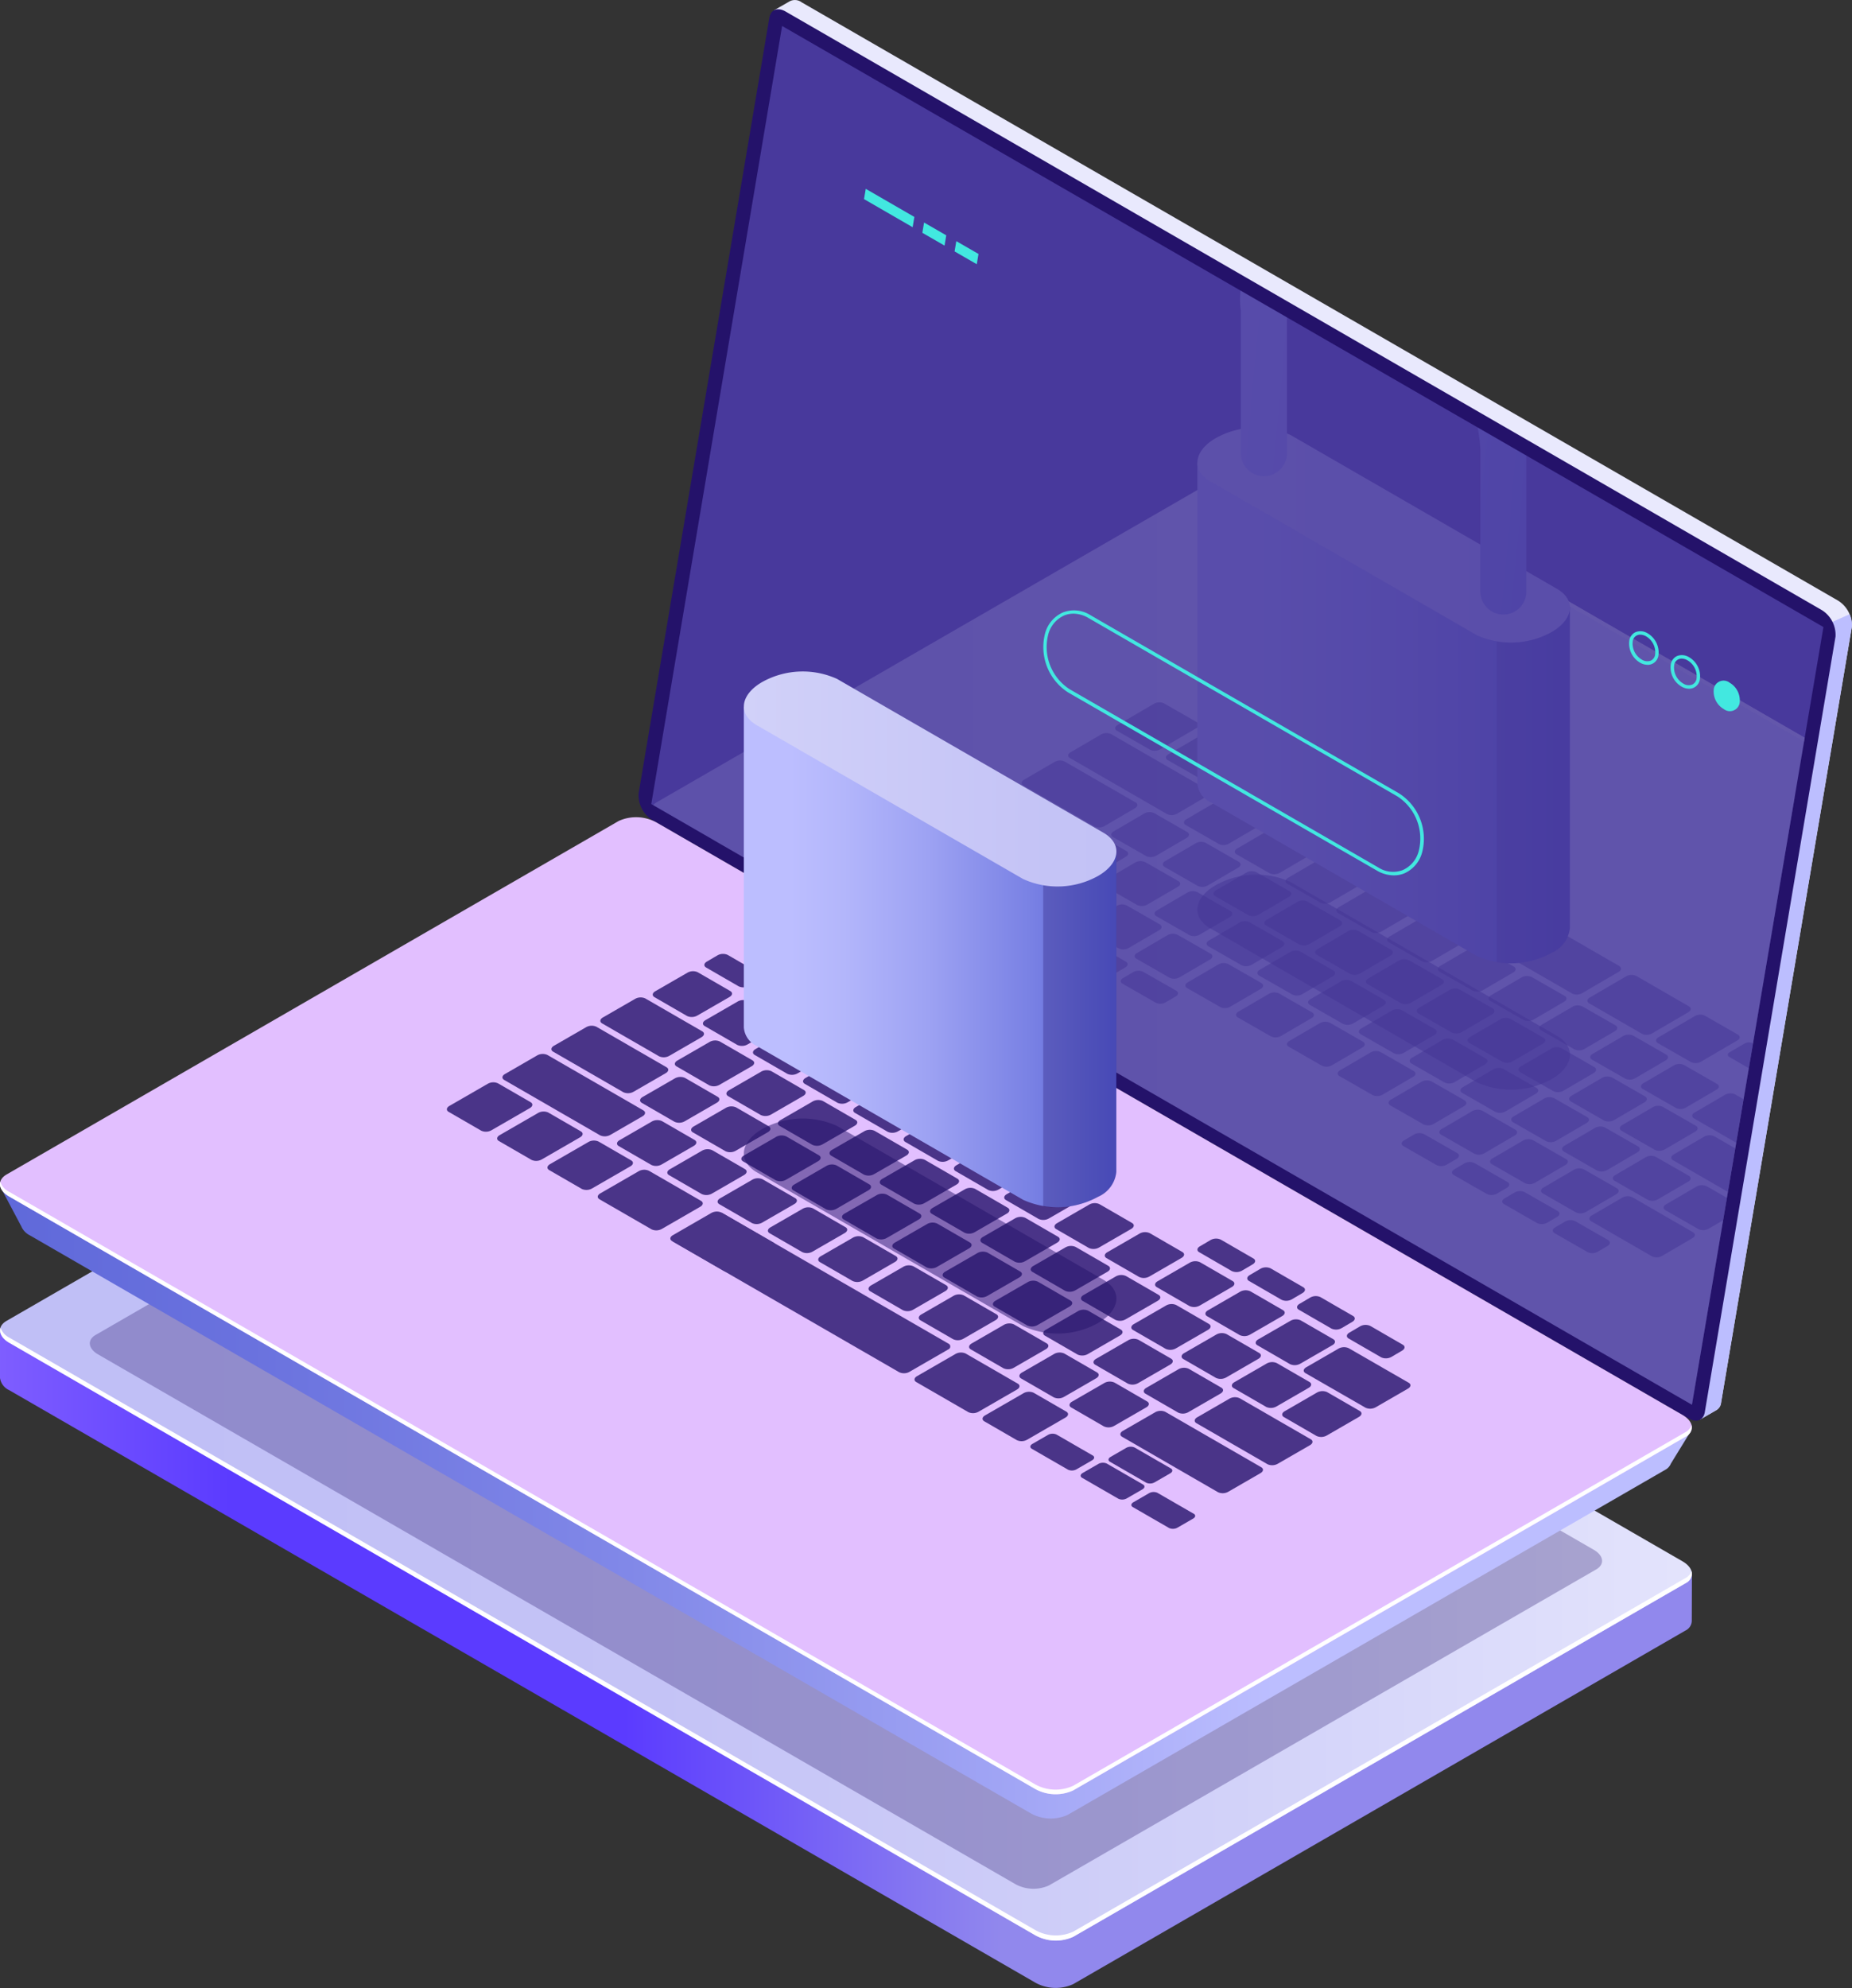 <svg id="_852" data-name="852" xmlns="http://www.w3.org/2000/svg" xmlns:xlink="http://www.w3.org/1999/xlink" width="58.995" height="63.313" viewBox="0 0 58.995 63.313">
  <rect x="0" y="0" width="58.995" height="63.313" fill="#333333" stroke="none"/>
  <defs>
    <linearGradient id="linear-gradient" x1="0.981" y1="0.5" x2="-0.019" y2="0.5" gradientUnits="objectBoundingBox">
      <stop offset="0" stop-color="#9188ed"/>
      <stop offset="0.178" stop-color="#9188ed"/>
      <stop offset="0.388" stop-color="#9188ed"/>
      <stop offset="0.613" stop-color="#5b3bff"/>
      <stop offset="0.849" stop-color="#5b3bff"/>
      <stop offset="1" stop-color="#8261ff"/>
    </linearGradient>
    <linearGradient id="linear-gradient-2" x1="0.092" y1="0.5" x2="1.092" y2="0.5" gradientUnits="objectBoundingBox">
      <stop offset="0" stop-color="#c0bff6"/>
      <stop offset="0.294" stop-color="#c4c3f6"/>
      <stop offset="0.64" stop-color="#d2d2f9"/>
      <stop offset="1" stop-color="#e9e9fd"/>
    </linearGradient>
    <linearGradient id="linear-gradient-3" x1="-1.025" y1="0.5" x2="-0.025" y2="0.5" xlink:href="#linear-gradient-2"/>
    <linearGradient id="linear-gradient-4" x1="-10.795" y1="0.5" x2="-9.795" y2="0.5" gradientUnits="objectBoundingBox">
      <stop offset="0" stop-color="#5761d7"/>
      <stop offset="0.178" stop-color="#5b65d8"/>
      <stop offset="0.388" stop-color="#6a72de"/>
      <stop offset="0.613" stop-color="#8188e8"/>
      <stop offset="0.849" stop-color="#a2a6f5"/>
      <stop offset="1" stop-color="#bcbeff"/>
    </linearGradient>
    <linearGradient id="linear-gradient-5" x1="-0.244" y1="0.5" x2="0.756" y2="0.5" xlink:href="#linear-gradient-4"/>
    <clipPath id="clip-path">
      <path id="Path_112391" data-name="Path 112391" d="M393.264,96.259,360.093,77.117l-4.168,24.78,33.15,19.13Z" transform="translate(-355.925 -77.117)" fill="none"/>
    </clipPath>
    <linearGradient id="linear-gradient-6" x1="-1.013" y1="0.5" x2="-0.013" y2="0.5" xlink:href="#linear-gradient-4"/>
    <linearGradient id="linear-gradient-7" x1="-0.677" y1="0.5" x2="0.323" y2="0.5" xlink:href="#linear-gradient-2"/>
    <linearGradient id="linear-gradient-8" x1="0.125" y1="0.5" x2="1.125" y2="0.5" gradientUnits="objectBoundingBox">
      <stop offset="0" stop-color="#bcbeff"/>
      <stop offset="0.144" stop-color="#b3b6fb"/>
      <stop offset="0.37" stop-color="#9da2f3"/>
      <stop offset="0.646" stop-color="#7981e4"/>
      <stop offset="0.873" stop-color="#5761d7"/>
    </linearGradient>
    <linearGradient id="linear-gradient-9" x1="-0.929" y1="0.5" x2="1.539" y2="0.5" gradientUnits="objectBoundingBox">
      <stop offset="0" stop-color="#e9e9fd"/>
      <stop offset="0.36" stop-color="#d2d2f9"/>
      <stop offset="0.706" stop-color="#c4c3f6"/>
      <stop offset="1" stop-color="#c0bff6"/>
    </linearGradient>
    <linearGradient id="linear-gradient-10" x1="-0.474" y1="0.366" x2="1.858" y2="0.659" xlink:href="#linear-gradient-8"/>
  </defs>
  <g id="Group_50046" data-name="Group 50046" transform="translate(0 30.688)">
    <path id="Path_112298" data-name="Path 112298" d="M334.819,207.123l-1.8-.259-31.177-18a1.342,1.342,0,0,0-1.208-.05l-18.568,10.72-1.143-.164v1.517h0a.5.5,0,0,0,.292.39L313.9,220.145a1.342,1.342,0,0,0,1.208.05l19.5-11.259a.353.353,0,0,0,.206-.309h0Z" transform="translate(-280.923 -187.692)" fill="url(#linear-gradient)"/>
    <path id="Path_112299" data-name="Path 112299" d="M281.218,197.15,313.9,216.019a1.342,1.342,0,0,0,1.208.05l19.5-11.259c.31-.179.271-.492-.087-.7l-32.681-18.868a1.343,1.343,0,0,0-1.208-.05l-19.5,11.259C280.822,196.631,280.861,196.944,281.218,197.15Z" transform="translate(-280.923 -185.072)" fill="url(#linear-gradient-2)"/>
    <path id="Path_112300" data-name="Path 112300" d="M291.532,201.841l29.21,16.865a1.2,1.2,0,0,0,1.08.045l17.431-10.064c.277-.16.242-.439-.077-.624L309.965,191.2a1.2,1.2,0,0,0-1.08-.045l-17.431,10.064C291.177,201.377,291.212,201.656,291.532,201.841Z" transform="translate(-288.406 -189.393)" fill="#24126a" opacity="0.3"/>
    <path id="Path_112301" data-name="Path 112301" d="M334.617,234.985l-19.5,11.259a1.342,1.342,0,0,1-1.208-.05l-32.681-18.868a.562.562,0,0,1-.28-.313c-.05.159.045.341.28.477l32.681,18.868a1.342,1.342,0,0,0,1.208.05l19.5-11.259a.331.331,0,0,0,.194-.385A.4.4,0,0,1,334.617,234.985Z" transform="translate(-280.93 -215.413)" fill="#fff"/>
  </g>
  <g id="Group_50062" data-name="Group 50062" transform="translate(0 0)">
    <g id="Group_50060" data-name="Group 50060" transform="translate(0)">
      <g id="Group_50058" data-name="Group 50058">
        <g id="Group_50050" data-name="Group 50050">
          <g id="Group_50048" data-name="Group 50048" transform="translate(20.336)">
            <path id="Path_112302" data-name="Path 112302" d="M356.322,99.1l4.131-24.51-.332-.14.5-.286v0A.359.359,0,0,1,361,74.2L394.02,93.258a.933.933,0,0,1,.429.839l-4.164,24.7a.31.31,0,0,1-.174.251h0l-.488.282-.084-.456.028.009L356.751,99.941A.932.932,0,0,1,356.322,99.1Z" transform="translate(-355.797 -74.125)" fill="url(#linear-gradient-3)"/>
            <path id="Path_112303" data-name="Path 112303" d="M476.457,145.09l.543-.24a.749.749,0,0,1,.07.409l-4.164,24.7a.31.31,0,0,1-.174.251h0l-.488.282-.084-.456.028.009-1.66-.959Z" transform="translate(-438.417 -125.287)" fill="url(#linear-gradient-4)"/>
            <path id="Path_112304" data-name="Path 112304" d="M354.878,101.012l33.016,19.062c.255.147.473.062.518-.2l4.164-24.7a.932.932,0,0,0-.429-.839L359.131,75.267c-.255-.147-.473-.062-.518.2l-4.164,24.7A.932.932,0,0,0,354.878,101.012Z" transform="translate(-354.442 -74.9)" fill="#24126a"/>
            <g id="Group_50047" data-name="Group 50047" transform="translate(0.41 0.827)" opacity="0.51">
              <path id="Path_112305" data-name="Path 112305" d="M360.093,77.117l33.171,19.143-4.189,24.767-33.15-19.13Z" transform="translate(-355.925 -77.117)" fill="#6a5ecc"/>
            </g>
          </g>
          <g id="Group_50049" data-name="Group 50049" transform="translate(0 26.027)">
            <path id="Path_112306" data-name="Path 112306" d="M280.985,185.687l1.8.941L300.854,176.2a1.312,1.312,0,0,1,1.179.049l31.161,17.991c.3-.167,1.658-.821,1.658-.821l-.659,1.072,0,0a.391.391,0,0,1-.184.2l-19.029,10.986a1.31,1.31,0,0,1-1.179-.049l-31.888-18.41a.572.572,0,0,1-.267-.284h0Z" transform="translate(-280.968 -173.905)" fill="url(#linear-gradient-5)"/>
            <path id="Path_112307" data-name="Path 112307" d="M281.218,180.3,313.9,199.166a1.344,1.344,0,0,0,1.208.05l19.5-11.259c.31-.179.271-.491-.087-.7l-32.681-18.868a1.342,1.342,0,0,0-1.208-.05l-19.5,11.259C280.822,179.779,280.861,180.091,281.218,180.3Z" transform="translate(-280.923 -168.22)" fill="#e2bfff"/>
            <path id="Path_112308" data-name="Path 112308" d="M281.224,210.511,313.9,229.379a1.343,1.343,0,0,0,1.208.05l19.5-11.259a.393.393,0,0,0,.2-.228.334.334,0,0,1-.2.375l-19.5,11.259a1.344,1.344,0,0,1-1.208-.05l-32.681-18.868c-.232-.134-.327-.312-.283-.469A.555.555,0,0,0,281.224,210.511Z" transform="translate(-280.928 -198.58)" fill="#fff"/>
          </g>
        </g>
        <g id="Group_50057" data-name="Group 50057" transform="translate(20.746 0.827)" opacity="0.15">
          <g id="Group_50056" data-name="Group 50056" clip-path="url(#clip-path)">
            <g id="Group_50053" data-name="Group 50053" transform="translate(-0.032 13.345)">
              <g id="Group_50051" data-name="Group 50051">
                <path id="Path_112309" data-name="Path 112309" d="M355.871,142.827l1.8.941,18.067-10.431a1.311,1.311,0,0,1,1.179.049l31.161,17.991c.3-.167,1.658-.821,1.658-.821l-.659,1.072,0,0a.394.394,0,0,1-.184.2l-19.028,10.986a1.311,1.311,0,0,1-1.179-.049L356.8,144.357a.569.569,0,0,1-.268-.284l0,0Z" transform="translate(-355.854 -131.045)" fill="url(#linear-gradient-6)"/>
                <path id="Path_112310" data-name="Path 112310" d="M356.1,137.439l32.681,18.868a1.343,1.343,0,0,0,1.209.05l19.5-11.259c.31-.179.271-.491-.087-.7l-32.681-18.868a1.344,1.344,0,0,0-1.209-.05l-19.5,11.259C355.707,136.92,355.746,137.232,356.1,137.439Z" transform="translate(-355.808 -125.361)" fill="url(#linear-gradient-7)"/>
                <path id="Path_112311" data-name="Path 112311" d="M462.006,144.4l-32.681-18.868a1.424,1.424,0,0,0-.808-.164,1.365,1.365,0,0,1,.567.164L461.766,144.4c.358.207.4.519.087.7l-19.5,11.259a.981.981,0,0,1-.4.114,1.144,1.144,0,0,0,.642-.114l19.5-11.259C462.4,144.922,462.364,144.609,462.006,144.4Z" transform="translate(-408.406 -125.364)" fill="#fff"/>
              </g>
              <g id="Group_50052" data-name="Group 50052" transform="translate(8.079 8.191)" opacity="0.5">
                <path id="Path_112312" data-name="Path 112312" d="M411.959,155.612l-1.048-.6a.351.351,0,0,0-.318.009l-1.165.68c-.091.053-.1.136-.013.185l1.048.6a.35.35,0,0,0,.318-.009l1.164-.68C412.037,155.743,412.043,155.661,411.959,155.612Z" transform="translate(-402.624 -154.973)" fill="#24126a"/>
                <path id="Path_112313" data-name="Path 112313" d="M417.808,158.989l-1.048-.6a.35.35,0,0,0-.318.009l-1.164.68c-.092.053-.1.136-.013.185l1.047.6a.35.35,0,0,0,.318-.009l1.165-.68C417.886,159.12,417.892,159.037,417.808,158.989Z" transform="translate(-406.855 -157.416)" fill="#24126a"/>
                <path id="Path_112314" data-name="Path 112314" d="M423.656,162.365l-1.048-.6a.35.35,0,0,0-.318.009l-1.164.68c-.091.053-.1.136-.013.184l1.047.6a.351.351,0,0,0,.318-.009l1.164-.68C423.734,162.5,423.74,162.414,423.656,162.365Z" transform="translate(-411.085 -159.859)" fill="#24126a"/>
                <path id="Path_112315" data-name="Path 112315" d="M419.692,166.86l-1.048-.6a.35.35,0,0,0-.318.009l-.977.571c-.092.053-.1.136-.013.185l1.048.6a.35.35,0,0,0,.318-.009l.977-.571C419.771,166.991,419.776,166.908,419.692,166.86Z" transform="translate(-408.353 -163.11)" fill="#24126a"/>
                <path id="Path_112316" data-name="Path 112316" d="M425.541,170.236l-1.047-.6a.35.35,0,0,0-.318.009l-.978.571c-.091.053-.1.136-.013.184l1.048.6a.351.351,0,0,0,.318-.009l.977-.571C425.619,170.368,425.625,170.285,425.541,170.236Z" transform="translate(-412.584 -165.553)" fill="#24126a"/>
                <path id="Path_112317" data-name="Path 112317" d="M431.39,173.613l-1.048-.6a.351.351,0,0,0-.318.009l-.977.571c-.092.054-.1.136-.013.185l1.048.6a.35.35,0,0,0,.318-.009l.978-.571C431.468,173.744,431.474,173.662,431.39,173.613Z" transform="translate(-416.815 -167.995)" fill="#24126a"/>
                <path id="Path_112318" data-name="Path 112318" d="M437.238,176.99l-1.047-.6a.35.35,0,0,0-.318.009l-.977.571c-.091.053-.1.136-.013.185l1.048.6a.35.35,0,0,0,.318-.009l.977-.571C437.316,177.121,437.322,177.038,437.238,176.99Z" transform="translate(-421.046 -170.438)" fill="#24126a"/>
                <path id="Path_112319" data-name="Path 112319" d="M443.087,180.366l-1.047-.6a.35.35,0,0,0-.318.009l-.977.571c-.092.053-.1.136-.013.185l1.047.6a.351.351,0,0,0,.318-.009l.978-.571C443.165,180.5,443.171,180.415,443.087,180.366Z" transform="translate(-425.277 -172.881)" fill="#24126a"/>
                <path id="Path_112320" data-name="Path 112320" d="M448.935,183.743l-1.047-.6a.351.351,0,0,0-.318.009l-.977.571c-.092.054-.1.136-.013.185l1.047.6a.351.351,0,0,0,.318-.009l.977-.571C449.014,183.874,449.02,183.792,448.935,183.743Z" transform="translate(-429.508 -175.323)" fill="#24126a"/>
                <path id="Path_112321" data-name="Path 112321" d="M454.784,187.12l-1.047-.6a.35.35,0,0,0-.318.009l-.978.571c-.091.053-.1.136-.013.185l1.047.6a.35.35,0,0,0,.318-.009l.977-.571C454.862,187.251,454.868,187.168,454.784,187.12Z" transform="translate(-433.738 -177.766)" fill="#24126a"/>
                <path id="Path_112322" data-name="Path 112322" d="M460.633,190.5l-1.048-.6a.35.35,0,0,0-.318.009l-.977.571c-.092.053-.1.136-.013.184l1.048.6a.35.35,0,0,0,.318-.009l.978-.571C460.711,190.628,460.717,190.545,460.633,190.5Z" transform="translate(-437.969 -180.209)" fill="#24126a"/>
                <path id="Path_112323" data-name="Path 112323" d="M466.481,193.873l-1.047-.6a.351.351,0,0,0-.318.009l-.977.571c-.092.054-.1.136-.014.185l1.048.6a.351.351,0,0,0,.318-.009l.977-.571C466.559,194,466.565,193.922,466.481,193.873Z" transform="translate(-442.2 -182.651)" fill="#24126a"/>
                <path id="Path_112324" data-name="Path 112324" d="M472.33,197.25l-1.048-.6a.35.35,0,0,0-.318.009l-.978.571c-.091.053-.1.136-.013.185l1.047.6a.35.35,0,0,0,.318-.009l.977-.571C472.408,197.381,472.414,197.3,472.33,197.25Z" transform="translate(-446.431 -185.094)" fill="#24126a"/>
                <path id="Path_112325" data-name="Path 112325" d="M417.256,171.68l-1.047-.6a.351.351,0,0,0-.318.009l-.978.571c-.091.053-.1.136-.013.185l1.047.6a.35.35,0,0,0,.318-.009l.977-.571C417.334,171.811,417.34,171.729,417.256,171.68Z" transform="translate(-406.591 -166.597)" fill="#24126a"/>
                <path id="Path_112326" data-name="Path 112326" d="M411.32,168.253l-1.047-.6a.35.35,0,0,0-.318.009l-.978.571c-.091.053-.1.136-.013.185l1.047.6a.35.35,0,0,0,.318-.009l.977-.571C411.4,168.384,411.4,168.3,411.32,168.253Z" transform="translate(-402.297 -164.118)" fill="#24126a"/>
                <path id="Path_112327" data-name="Path 112327" d="M402.213,163l-2.256-1.3a.35.35,0,0,0-.318.009l-.978.571c-.091.053-.1.136-.013.185l2.256,1.3a.351.351,0,0,0,.318-.009l.977-.571C402.292,163.126,402.3,163.044,402.213,163Z" transform="translate(-394.835 -159.809)" fill="#24126a"/>
                <path id="Path_112328" data-name="Path 112328" d="M396.427,165.882l-1.831-1.057a.351.351,0,0,0-.318.009l-.978.571c-.091.053-.1.136-.013.184l1.831,1.057a.35.35,0,0,0,.318-.009l.977-.571C396.506,166.013,396.511,165.93,396.427,165.882Z" transform="translate(-390.957 -162.075)" fill="#24126a"/>
                <path id="Path_112329" data-name="Path 112329" d="M423.1,175.056l-1.048-.6a.349.349,0,0,0-.318.009l-.977.571c-.091.053-.1.136-.013.184l1.047.6a.35.35,0,0,0,.318-.009l.978-.571C423.183,175.188,423.189,175.105,423.1,175.056Z" transform="translate(-410.822 -169.039)" fill="#24126a"/>
                <path id="Path_112330" data-name="Path 112330" d="M428.953,178.433l-1.047-.6a.351.351,0,0,0-.318.009l-.978.571c-.091.053-.1.136-.013.184l1.048.6a.351.351,0,0,0,.318-.009l.977-.571C429.031,178.564,429.037,178.482,428.953,178.433Z" transform="translate(-415.052 -171.482)" fill="#24126a"/>
                <path id="Path_112331" data-name="Path 112331" d="M434.8,181.81l-1.047-.6a.351.351,0,0,0-.318.009l-.977.571c-.092.053-.1.136-.013.185l1.048.6a.35.35,0,0,0,.318-.009l.977-.571C434.88,181.941,434.886,181.859,434.8,181.81Z" transform="translate(-419.283 -173.925)" fill="#24126a"/>
                <path id="Path_112332" data-name="Path 112332" d="M440.65,185.186l-1.047-.6a.349.349,0,0,0-.318.009l-.977.571c-.092.053-.1.136-.013.185l1.047.6a.35.35,0,0,0,.318-.009l.977-.571C440.729,185.318,440.735,185.235,440.65,185.186Z" transform="translate(-423.514 -176.367)" fill="#24126a"/>
                <path id="Path_112333" data-name="Path 112333" d="M446.5,188.563l-1.047-.6a.351.351,0,0,0-.318.009l-.978.571c-.091.053-.1.136-.013.185l1.048.6a.351.351,0,0,0,.318-.009l.977-.571C446.577,188.695,446.583,188.612,446.5,188.563Z" transform="translate(-427.745 -178.81)" fill="#24126a"/>
                <path id="Path_112334" data-name="Path 112334" d="M452.348,191.94l-1.048-.6a.351.351,0,0,0-.318.009l-.977.571c-.092.053-.1.136-.013.185l1.047.6a.351.351,0,0,0,.318-.009l.978-.571C452.426,192.071,452.432,191.989,452.348,191.94Z" transform="translate(-431.976 -181.253)" fill="#24126a"/>
                <path id="Path_112335" data-name="Path 112335" d="M458.2,195.317l-1.047-.6a.35.35,0,0,0-.318.009l-.978.571c-.091.053-.1.136-.013.185l1.048.6a.349.349,0,0,0,.318-.009l.977-.571C458.274,195.448,458.28,195.365,458.2,195.317Z" transform="translate(-436.207 -183.696)" fill="#24126a"/>
                <path id="Path_112336" data-name="Path 112336" d="M464.045,198.693l-1.047-.6a.35.35,0,0,0-.318.009l-.977.571c-.091.053-.1.136-.013.185l1.047.6a.351.351,0,0,0,.318-.009l.978-.571C464.123,198.825,464.129,198.742,464.045,198.693Z" transform="translate(-440.438 -186.138)" fill="#24126a"/>
                <path id="Path_112337" data-name="Path 112337" d="M469.893,202.07l-1.048-.6a.351.351,0,0,0-.318.009l-.977.571c-.092.054-.1.136-.013.185l1.048.6a.351.351,0,0,0,.318-.009l.977-.571C469.972,202.2,469.978,202.119,469.893,202.07Z" transform="translate(-444.669 -188.581)" fill="#24126a"/>
                <path id="Path_112338" data-name="Path 112338" d="M477.053,206.2l-2.286-1.32a.351.351,0,0,0-.318.009l-.977.571c-.092.053-.1.136-.013.185l2.286,1.32a.351.351,0,0,0,.318-.009l.977-.571C477.131,206.335,477.137,206.252,477.053,206.2Z" transform="translate(-448.952 -191.054)" fill="#24126a"/>
                <path id="Path_112339" data-name="Path 112339" d="M467.264,213.006l-1.929-1.114a.35.35,0,0,0-.318.009l-.978.571c-.091.053-.1.136-.013.185l1.929,1.114a.35.35,0,0,0,.318-.009l.977-.571C467.342,213.137,467.348,213.054,467.264,213.006Z" transform="translate(-442.128 -196.124)" fill="#24126a"/>
                <path id="Path_112340" data-name="Path 112340" d="M422.293,180.815l-1.047-.6a.35.35,0,0,0-.318.009l-.977.571c-.092.053-.1.136-.013.185l1.047.6a.349.349,0,0,0,.318-.009l.978-.571C422.371,180.946,422.377,180.863,422.293,180.815Z" transform="translate(-410.234 -173.205)" fill="#24126a"/>
                <path id="Path_112341" data-name="Path 112341" d="M416.3,177.354l-1.048-.6a.351.351,0,0,0-.318.009l-.977.571c-.092.054-.1.136-.013.185l1.048.6a.351.351,0,0,0,.318-.009l.978-.571C416.377,177.485,416.383,177.4,416.3,177.354Z" transform="translate(-405.898 -170.702)" fill="#24126a"/>
                <path id="Path_112342" data-name="Path 112342" d="M410.3,173.893l-1.048-.6a.35.35,0,0,0-.318.009l-.977.571c-.092.053-.1.136-.013.184l1.048.6a.351.351,0,0,0,.318-.009l.978-.571C410.383,174.025,410.389,173.942,410.3,173.893Z" transform="translate(-401.562 -168.198)" fill="#24126a"/>
                <path id="Path_112343" data-name="Path 112343" d="M404.31,170.433l-1.047-.6a.35.35,0,0,0-.318.009l-.977.571c-.092.053-.1.136-.013.185l1.047.6a.349.349,0,0,0,.318-.009l.977-.571C404.389,170.564,404.395,170.481,404.31,170.433Z" transform="translate(-397.226 -165.695)" fill="#24126a"/>
                <path id="Path_112344" data-name="Path 112344" d="M428.141,184.191l-1.047-.6a.35.35,0,0,0-.318.009l-.977.571c-.092.053-.1.136-.013.185l1.048.6a.35.35,0,0,0,.318-.009l.977-.571C428.219,184.323,428.225,184.24,428.141,184.191Z" transform="translate(-414.465 -175.647)" fill="#24126a"/>
                <path id="Path_112345" data-name="Path 112345" d="M433.99,187.568l-1.047-.6a.351.351,0,0,0-.318.009l-.978.571c-.091.054-.1.136-.013.185l1.047.6a.351.351,0,0,0,.318-.009l.977-.571C434.068,187.7,434.074,187.617,433.99,187.568Z" transform="translate(-418.696 -178.09)" fill="#24126a"/>
                <path id="Path_112346" data-name="Path 112346" d="M439.839,190.945l-1.048-.6a.35.35,0,0,0-.318.009l-.977.571c-.092.053-.1.136-.013.185l1.047.6a.349.349,0,0,0,.318-.009l.978-.571C439.917,191.076,439.923,190.993,439.839,190.945Z" transform="translate(-422.927 -180.533)" fill="#24126a"/>
                <path id="Path_112347" data-name="Path 112347" d="M445.687,194.321l-1.047-.6a.349.349,0,0,0-.318.009l-.978.571c-.091.053-.1.136-.013.185l1.048.6a.35.35,0,0,0,.318-.009l.977-.571C445.765,194.453,445.771,194.37,445.687,194.321Z" transform="translate(-427.158 -182.976)" fill="#24126a"/>
                <path id="Path_112348" data-name="Path 112348" d="M451.536,197.7l-1.048-.6a.351.351,0,0,0-.318.009l-.977.571c-.092.053-.1.136-.013.184l1.047.6a.351.351,0,0,0,.318-.009l.978-.571C451.614,197.829,451.62,197.747,451.536,197.7Z" transform="translate(-431.389 -185.418)" fill="#24126a"/>
                <path id="Path_112349" data-name="Path 112349" d="M457.384,201.075l-1.048-.6a.351.351,0,0,0-.318.009l-.977.571c-.092.053-.1.136-.013.185l1.048.6a.35.35,0,0,0,.318-.009l.977-.571C457.463,201.206,457.469,201.124,457.384,201.075Z" transform="translate(-435.62 -187.861)" fill="#24126a"/>
                <path id="Path_112350" data-name="Path 112350" d="M463.233,204.452l-1.047-.6a.35.35,0,0,0-.318.009l-.978.571c-.091.053-.1.136-.013.185l1.048.6a.35.35,0,0,0,.318-.009l.977-.571C463.311,204.583,463.317,204.5,463.233,204.452Z" transform="translate(-439.85 -190.304)" fill="#24126a"/>
                <path id="Path_112351" data-name="Path 112351" d="M469.082,207.828l-1.048-.6a.35.35,0,0,0-.318.009l-.977.571c-.092.053-.1.136-.013.184l1.047.6a.351.351,0,0,0,.318-.009l.978-.571C469.16,207.96,469.166,207.877,469.082,207.828Z" transform="translate(-444.081 -192.746)" fill="#24126a"/>
                <path id="Path_112352" data-name="Path 112352" d="M474.93,211.205l-1.047-.6a.351.351,0,0,0-.318.009l-.978.571c-.091.054-.1.136-.013.185l1.048.6a.351.351,0,0,0,.318-.009l.977-.571C475.008,211.336,475.014,211.254,474.93,211.205Z" transform="translate(-448.312 -195.189)" fill="#24126a"/>
                <path id="Path_112353" data-name="Path 112353" d="M408.159,178.881l-1.048-.6a.349.349,0,0,0-.318.009l-.978.571c-.091.053-.1.136-.013.185l1.047.6a.35.35,0,0,0,.318-.009l.977-.571C408.237,179.013,408.243,178.93,408.159,178.881Z" transform="translate(-400.01 -171.806)" fill="#24126a"/>
                <path id="Path_112354" data-name="Path 112354" d="M402.34,175.522l-1.048-.6a.35.35,0,0,0-.318.009L400,175.5c-.092.053-.1.136-.013.185l1.047.6a.349.349,0,0,0,.318-.009l.978-.571C402.418,175.653,402.424,175.57,402.34,175.522Z" transform="translate(-395.8 -169.376)" fill="#24126a"/>
                <path id="Path_112355" data-name="Path 112355" d="M396.52,172.162l-1.047-.6a.351.351,0,0,0-.318.009l-.977.571c-.091.053-.1.136-.013.185l1.048.6a.35.35,0,0,0,.318-.009l.977-.571C396.6,172.293,396.6,172.211,396.52,172.162Z" transform="translate(-391.59 -166.946)" fill="#24126a"/>
                <path id="Path_112356" data-name="Path 112356" d="M390.7,168.8l-1.048-.6a.351.351,0,0,0-.318.009l-.977.571c-.092.053-.1.136-.013.185l1.047.6a.351.351,0,0,0,.318-.009l.977-.571C390.779,168.933,390.785,168.851,390.7,168.8Z" transform="translate(-387.381 -164.515)" fill="#24126a"/>
                <path id="Path_112357" data-name="Path 112357" d="M386.777,172.094l-1.047-.6a.351.351,0,0,0-.318.009l-.323.189c-.091.054-.1.136-.013.185l1.048.6a.351.351,0,0,0,.318-.009l.323-.189C386.855,172.225,386.861,172.143,386.777,172.094Z" transform="translate(-385.016 -166.896)" fill="#24126a"/>
                <path id="Path_112358" data-name="Path 112358" d="M394.371,176.478l-1.047-.6a.349.349,0,0,0-.318.009l-.323.189c-.092.053-.1.136-.013.185l1.048.6a.35.35,0,0,0,.318-.009l.323-.189C394.45,176.61,394.455,176.527,394.371,176.478Z" transform="translate(-390.509 -170.068)" fill="#24126a"/>
                <path id="Path_112359" data-name="Path 112359" d="M400.167,179.824l-1.048-.6a.35.35,0,0,0-.318.009l-.323.189c-.092.053-.1.136-.013.185l1.047.6a.35.35,0,0,0,.318-.009l.323-.189C400.245,179.956,400.251,179.873,400.167,179.824Z" transform="translate(-394.702 -172.488)" fill="#24126a"/>
                <path id="Path_112360" data-name="Path 112360" d="M405.962,183.17l-1.047-.6a.35.35,0,0,0-.318.009l-.323.189c-.091.053-.1.136-.013.184l1.048.6a.35.35,0,0,0,.318-.009l.323-.189C406.04,183.3,406.046,183.219,405.962,183.17Z" transform="translate(-398.894 -174.909)" fill="#24126a"/>
                <path id="Path_112361" data-name="Path 112361" d="M411.757,186.516l-1.047-.6a.351.351,0,0,0-.318.009l-.323.189c-.092.053-.1.136-.013.184l1.048.6a.351.351,0,0,0,.318-.009l.323-.189C411.835,186.647,411.841,186.565,411.757,186.516Z" transform="translate(-403.086 -177.329)" fill="#24126a"/>
                <path id="Path_112362" data-name="Path 112362" d="M444.111,205.2l-1.048-.6a.351.351,0,0,0-.318.009l-.323.189c-.092.054-.1.136-.013.185l1.048.6a.351.351,0,0,0,.318-.009l.323-.189C444.19,205.327,444.2,205.245,444.111,205.2Z" transform="translate(-426.491 -190.842)" fill="#24126a"/>
                <path id="Path_112363" data-name="Path 112363" d="M449.906,208.542l-1.047-.6a.35.35,0,0,0-.318.009l-.323.189c-.092.053-.1.136-.013.185l1.047.6a.35.35,0,0,0,.318-.009l.323-.189C449.985,208.673,449.991,208.59,449.906,208.542Z" transform="translate(-430.683 -193.263)" fill="#24126a"/>
                <path id="Path_112364" data-name="Path 112364" d="M455.7,211.888l-1.048-.6a.35.35,0,0,0-.318.009l-.323.189c-.091.053-.1.136-.013.185l1.047.6a.35.35,0,0,0,.318-.009l.323-.189C455.78,212.019,455.786,211.936,455.7,211.888Z" transform="translate(-434.876 -195.683)" fill="#24126a"/>
                <path id="Path_112365" data-name="Path 112365" d="M461.5,215.233l-1.047-.6a.349.349,0,0,0-.318.009l-.323.189c-.091.053-.1.136-.013.185l1.048.6a.349.349,0,0,0,.318-.009l.323-.189C461.575,215.365,461.581,215.282,461.5,215.233Z" transform="translate(-439.068 -198.103)" fill="#24126a"/>
                <path id="Path_112366" data-name="Path 112366" d="M414.008,182.258l-1.048-.6a.351.351,0,0,0-.318.009l-.977.571c-.092.053-.1.136-.013.184l1.048.6a.351.351,0,0,0,.318-.009l.978-.571C414.086,182.39,414.092,182.307,414.008,182.258Z" transform="translate(-404.241 -174.249)" fill="#24126a"/>
                <path id="Path_112367" data-name="Path 112367" d="M419.856,185.635l-1.047-.6a.351.351,0,0,0-.318.009l-.977.571c-.092.053-.1.136-.014.185l1.048.6a.351.351,0,0,0,.318-.009l.977-.571C419.934,185.766,419.94,185.684,419.856,185.635Z" transform="translate(-408.472 -176.692)" fill="#24126a"/>
                <path id="Path_112368" data-name="Path 112368" d="M425.7,189.012l-1.047-.6a.351.351,0,0,0-.318.009l-.977.571c-.091.053-.1.136-.013.185l1.048.6a.349.349,0,0,0,.318-.009l.977-.571C425.783,189.143,425.789,189.06,425.7,189.012Z" transform="translate(-412.703 -179.135)" fill="#24126a"/>
                <path id="Path_112369" data-name="Path 112369" d="M431.554,192.388l-1.048-.6a.35.35,0,0,0-.318.009l-.977.571c-.092.053-.1.136-.013.184l1.048.6a.351.351,0,0,0,.318-.009l.977-.571C431.632,192.52,431.638,192.437,431.554,192.388Z" transform="translate(-416.934 -181.577)" fill="#24126a"/>
                <path id="Path_112370" data-name="Path 112370" d="M437.4,195.765l-1.048-.6a.351.351,0,0,0-.318.009l-.978.571c-.091.054-.1.136-.013.185l1.048.6a.351.351,0,0,0,.318-.009l.977-.571C437.48,195.9,437.486,195.814,437.4,195.765Z" transform="translate(-421.164 -184.02)" fill="#24126a"/>
                <path id="Path_112371" data-name="Path 112371" d="M443.251,199.142l-1.047-.6a.35.35,0,0,0-.318.009l-.977.571c-.092.053-.1.136-.013.185l1.048.6a.349.349,0,0,0,.318-.009l.978-.571C443.329,199.273,443.335,199.19,443.251,199.142Z" transform="translate(-425.395 -186.463)" fill="#24126a"/>
                <path id="Path_112372" data-name="Path 112372" d="M449.1,202.518l-1.047-.6a.349.349,0,0,0-.318.009l-.977.571c-.092.053-.1.136-.013.184l1.048.6a.35.35,0,0,0,.318-.009l.977-.571C449.177,202.65,449.183,202.567,449.1,202.518Z" transform="translate(-429.626 -188.905)" fill="#24126a"/>
                <path id="Path_112373" data-name="Path 112373" d="M454.948,205.9l-1.048-.6a.351.351,0,0,0-.318.009l-.978.571c-.091.053-.1.136-.013.184l1.047.6a.351.351,0,0,0,.318-.009l.977-.571C455.026,206.026,455.032,205.944,454.948,205.9Z" transform="translate(-433.857 -191.348)" fill="#24126a"/>
                <path id="Path_112374" data-name="Path 112374" d="M460.8,209.272l-1.048-.6a.351.351,0,0,0-.318.009l-.977.571c-.092.053-.1.136-.013.185l1.047.6a.35.35,0,0,0,.318-.009l.978-.571C460.875,209.4,460.881,209.321,460.8,209.272Z" transform="translate(-438.088 -193.791)" fill="#24126a"/>
                <path id="Path_112375" data-name="Path 112375" d="M408.4,160.342l-3.085-1.781a.35.35,0,0,0-.318.009l-.977.571c-.092.053-.1.136-.013.184l3.085,1.781a.35.35,0,0,0,.318-.009l.977-.571C408.481,160.473,408.487,160.39,408.4,160.342Z" transform="translate(-398.713 -157.544)" fill="#24126a"/>
                <path id="Path_112376" data-name="Path 112376" d="M480.255,201.826l-3.085-1.781a.351.351,0,0,0-.318.009l-.977.571c-.092.053-.1.136-.013.185l3.085,1.781a.351.351,0,0,0,.318-.009l.978-.571C480.333,201.957,480.339,201.874,480.255,201.826Z" transform="translate(-450.69 -187.553)" fill="#24126a"/>
                <path id="Path_112377" data-name="Path 112377" d="M474.247,191.574l-1.047-.6a.351.351,0,0,0-.318.009l-1.164.68c-.092.053-.1.136-.013.185l1.047.6a.35.35,0,0,0,.318-.009l1.164-.68C474.325,191.705,474.331,191.623,474.247,191.574Z" transform="translate(-447.683 -180.988)" fill="#24126a"/>
                <path id="Path_112378" data-name="Path 112378" d="M430.133,166.1l-1.675-.967a.351.351,0,0,0-.318.009l-1.164.68c-.091.053-.1.136-.013.185l1.675.967a.351.351,0,0,0,.318-.009l1.164-.68C430.211,166.236,430.217,166.153,430.133,166.1Z" transform="translate(-415.316 -162.301)" fill="#24126a"/>
                <path id="Path_112379" data-name="Path 112379" d="M466.97,187.373l-1.675-.967a.351.351,0,0,0-.318.009l-1.164.68c-.092.054-.1.136-.013.185l1.675.967a.351.351,0,0,0,.318-.009l1.164-.68C467.048,187.5,467.054,187.421,466.97,187.373Z" transform="translate(-441.965 -177.687)" fill="#24126a"/>
                <path id="Path_112380" data-name="Path 112380" d="M438.571,170.977l-1.675-.967a.351.351,0,0,0-.318.009l-1.164.68c-.091.053-.1.136-.013.185l1.675.967a.351.351,0,0,0,.318-.009l1.165-.68C438.649,171.108,438.655,171.025,438.571,170.977Z" transform="translate(-421.42 -165.826)" fill="#24126a"/>
                <path id="Path_112381" data-name="Path 112381" d="M435.6,171l7.284,4.205a.349.349,0,0,0,.318,0l1.187-.694c.085-.05.081-.132-.01-.184l-7.284-4.205Z" transform="translate(-421.606 -165.932)" fill="#24126a"/>
                <path id="Path_112382" data-name="Path 112382" d="M491.7,201.389l1.167.674a.287.287,0,0,0,.261-.007l.476-.278c.075-.044.08-.111.011-.151l-1.167-.674a.286.286,0,0,0-.261.007l-.476.278C491.633,201.281,491.629,201.349,491.7,201.389Z" transform="translate(-462.154 -188.214)" fill="#24126a"/>
                <path id="Path_112383" data-name="Path 112383" d="M485.8,197.984l1.167.674a.287.287,0,0,0,.261-.007l.476-.278c.075-.044.08-.112.011-.151l-1.167-.674a.287.287,0,0,0-.261.007l-.476.278C485.736,197.876,485.732,197.944,485.8,197.984Z" transform="translate(-457.888 -185.751)" fill="#24126a"/>
                <path id="Path_112384" data-name="Path 112384" d="M479.952,194.607l1.167.674a.287.287,0,0,0,.261-.007l.476-.278c.075-.044.08-.111.011-.151l-1.167-.674a.287.287,0,0,0-.26.007l-.476.278C479.888,194.5,479.883,194.567,479.952,194.607Z" transform="translate(-453.657 -183.308)" fill="#24126a"/>
                <path id="Path_112385" data-name="Path 112385" d="M482.76,199.761l1.167.674a.287.287,0,0,0,.261-.007l.476-.278c.075-.044.08-.111.011-.151l-1.167-.674a.286.286,0,0,0-.261.007l-.476.278C482.7,199.653,482.691,199.721,482.76,199.761Z" transform="translate(-455.688 -187.036)" fill="#24126a"/>
              </g>
            </g>
            <g id="Group_50055" data-name="Group 50055" transform="translate(17.397 6.307)">
              <path id="Path_112386" data-name="Path 112386" d="M418.821,127.411v10.214h0a.71.71,0,0,0,.411.591l8.487,4.9a2.649,2.649,0,0,0,2.383-.1h0a.964.964,0,0,0,.583-.8h0V132Z" transform="translate(-418.821 -119.806)" fill="url(#linear-gradient-8)"/>
              <path id="Path_112387" data-name="Path 112387" d="M453.295,153.011a2.818,2.818,0,0,0,1.747-.3.964.964,0,0,0,.583-.8h0V141.692l-2.288-.885h-.042Z" transform="translate(-443.759 -129.497)" fill="#24126a" opacity="0.3"/>
              <path id="Path_112388" data-name="Path 112388" d="M427.719,129.967l-8.487-4.9c-.611-.353-.534-.969.171-1.376h0a2.649,2.649,0,0,1,2.383-.1l8.487,4.9c.611.353.534.969-.171,1.376h0A2.649,2.649,0,0,1,427.719,129.967Z" transform="translate(-418.819 -116.872)" fill="url(#linear-gradient-9)"/>
              <path id="Path_112389" data-name="Path 112389" d="M427.719,181.439l-8.487-4.9c-.611-.353-.534-.969.171-1.376h0a2.649,2.649,0,0,1,2.383-.1l8.487,4.9c.611.353.534.969-.171,1.376h0A2.649,2.649,0,0,1,427.719,181.439Z" transform="translate(-418.819 -154.106)" fill="#24126a" opacity="0.5"/>
              <g id="Group_50054" data-name="Group 50054" transform="translate(1.386)">
                <path id="Path_112390" data-name="Path 112390" d="M432.192,112.356a.733.733,0,0,1-.734-.734v-4.538a5.558,5.558,0,0,0-2.473-4.283l-1.948-1.124a1.028,1.028,0,0,0-1.74,1v4.539a.733.733,0,0,1-1.467,0v-4.539a2.448,2.448,0,0,1,3.94-2.275l1.948,1.124a6.992,6.992,0,0,1,3.206,5.554v4.538A.733.733,0,0,1,432.192,112.356Z" transform="translate(-423.831 -99.918)" fill="url(#linear-gradient-10)"/>
              </g>
            </g>
          </g>
        </g>
      </g>
      <g id="Group_50059" data-name="Group 50059" transform="translate(14.235 30.383)" opacity="0.8">
        <path id="Path_112392" data-name="Path 112392" d="M333.48,200.3l-1.038-.6c-.083-.048-.073-.132.023-.188l1.225-.707a.361.361,0,0,1,.325-.013l1.038.6c.083.048.073.132-.023.188l-1.225.707A.361.361,0,0,1,333.48,200.3Z" transform="translate(-332.386 -194.673)" fill="#24126a"/>
        <path id="Path_112393" data-name="Path 112393" d="M339.272,203.649l-1.038-.6c-.083-.048-.073-.132.023-.188l1.225-.707a.362.362,0,0,1,.325-.013l1.037.6c.083.048.073.132-.023.188l-1.225.707A.361.361,0,0,1,339.272,203.649Z" transform="translate(-336.576 -197.092)" fill="#24126a"/>
        <path id="Path_112394" data-name="Path 112394" d="M345.064,206.993l-1.038-.6c-.083-.048-.073-.132.023-.188l1.225-.707a.361.361,0,0,1,.325-.014l1.038.6c.083.048.073.132-.024.188l-1.225.707A.362.362,0,0,1,345.064,206.993Z" transform="translate(-340.766 -199.511)" fill="#24126a"/>
        <path id="Path_112395" data-name="Path 112395" d="M353.075,204.528l-1.038-.6c-.083-.048-.073-.132.023-.188l1.028-.594a.362.362,0,0,1,.325-.014l1.038.6c.083.048.073.132-.023.188l-1.028.594A.362.362,0,0,1,353.075,204.528Z" transform="translate(-346.561 -197.81)" fill="#24126a"/>
        <path id="Path_112396" data-name="Path 112396" d="M358.867,207.873l-1.037-.6c-.084-.048-.073-.132.023-.188l1.028-.594a.362.362,0,0,1,.325-.013l1.038.6c.083.048.073.132-.023.188l-1.028.594A.361.361,0,0,1,358.867,207.873Z" transform="translate(-350.751 -200.229)" fill="#24126a"/>
        <path id="Path_112397" data-name="Path 112397" d="M364.659,211.217l-1.038-.6c-.083-.048-.073-.132.023-.188l1.028-.594a.361.361,0,0,1,.325-.013l1.038.6c.083.048.073.132-.023.188l-1.028.593A.361.361,0,0,1,364.659,211.217Z" transform="translate(-354.941 -202.648)" fill="#24126a"/>
        <path id="Path_112398" data-name="Path 112398" d="M370.452,214.561l-1.038-.6c-.083-.048-.073-.132.023-.188l1.028-.593a.361.361,0,0,1,.325-.014l1.037.6c.084.048.073.132-.023.188l-1.028.593A.361.361,0,0,1,370.452,214.561Z" transform="translate(-359.131 -205.067)" fill="#24126a"/>
        <path id="Path_112399" data-name="Path 112399" d="M376.244,217.9l-1.038-.6c-.083-.048-.073-.132.023-.188l1.028-.593a.361.361,0,0,1,.325-.014l1.038.6c.083.048.073.132-.023.188l-1.028.594A.362.362,0,0,1,376.244,217.9Z" transform="translate(-363.321 -207.486)" fill="#24126a"/>
        <path id="Path_112400" data-name="Path 112400" d="M382.036,221.249l-1.037-.6c-.084-.048-.073-.132.023-.188l1.028-.594a.361.361,0,0,1,.325-.014l1.038.6c.083.048.073.132-.023.188l-1.028.594A.362.362,0,0,1,382.036,221.249Z" transform="translate(-367.511 -209.906)" fill="#24126a"/>
        <path id="Path_112401" data-name="Path 112401" d="M387.828,224.593l-1.038-.6c-.083-.048-.073-.132.023-.188l1.028-.594a.36.36,0,0,1,.325-.014l1.038.6c.083.048.073.132-.023.188l-1.028.594A.361.361,0,0,1,387.828,224.593Z" transform="translate(-371.701 -212.325)" fill="#24126a"/>
        <path id="Path_112402" data-name="Path 112402" d="M393.621,227.937l-1.038-.6c-.083-.048-.073-.132.023-.188l1.028-.594a.361.361,0,0,1,.325-.013l1.037.6c.084.048.073.132-.023.188l-1.028.594A.361.361,0,0,1,393.621,227.937Z" transform="translate(-375.892 -214.744)" fill="#24126a"/>
        <path id="Path_112403" data-name="Path 112403" d="M399.413,231.282l-1.038-.6c-.083-.048-.073-.132.023-.188l1.028-.594a.362.362,0,0,1,.325-.013l1.038.6c.083.048.073.132-.023.188l-1.028.594A.361.361,0,0,1,399.413,231.282Z" transform="translate(-380.082 -217.163)" fill="#24126a"/>
        <path id="Path_112404" data-name="Path 112404" d="M405.2,234.626l-1.037-.6c-.084-.048-.073-.132.023-.188l1.028-.593a.361.361,0,0,1,.325-.014l1.038.6c.083.048.073.132-.023.188l-1.028.593A.361.361,0,0,1,405.2,234.626Z" transform="translate(-384.272 -219.582)" fill="#24126a"/>
        <path id="Path_112405" data-name="Path 112405" d="M361.61,202.945l-1.038-.6c-.083-.048-.073-.132.023-.188l1.028-.594a.361.361,0,0,1,.325-.014l1.037.6c.083.048.073.132-.023.188l-1.028.594A.362.362,0,0,1,361.61,202.945Z" transform="translate(-352.735 -196.664)" fill="#24126a"/>
        <path id="Path_112406" data-name="Path 112406" d="M355.731,199.551l-1.038-.6c-.083-.048-.073-.132.023-.188l1.028-.593a.361.361,0,0,1,.325-.014l1.038.6c.083.048.073.132-.023.188l-1.028.594A.362.362,0,0,1,355.731,199.551Z" transform="translate(-348.482 -194.209)" fill="#24126a"/>
        <path id="Path_112407" data-name="Path 112407" d="M346.712,194.344l-2.234-1.29c-.084-.048-.073-.132.023-.188l1.028-.593a.361.361,0,0,1,.325-.014l2.234,1.29c.083.048.073.132-.023.188l-1.028.594A.361.361,0,0,1,346.712,194.344Z" transform="translate(-341.092 -189.943)" fill="#24126a"/>
        <path id="Path_112408" data-name="Path 112408" d="M351.929,190.845l-1.813-1.047c-.083-.048-.073-.132.023-.188l1.028-.593a.361.361,0,0,1,.325-.014l1.813,1.047c.083.048.073.132-.023.188l-1.028.594A.361.361,0,0,1,351.929,190.845Z" transform="translate(-345.171 -187.588)" fill="#24126a"/>
        <path id="Path_112409" data-name="Path 112409" d="M367.4,206.289l-1.038-.6c-.083-.048-.073-.132.023-.188l1.028-.594a.361.361,0,0,1,.325-.014l1.037.6c.084.048.073.132-.023.188l-1.028.594A.362.362,0,0,1,367.4,206.289Z" transform="translate(-356.925 -199.083)" fill="#24126a"/>
        <path id="Path_112410" data-name="Path 112410" d="M373.194,209.633l-1.038-.6c-.083-.048-.073-.132.023-.188l1.028-.594a.361.361,0,0,1,.325-.013l1.038.6c.083.048.073.132-.023.188l-1.028.594A.361.361,0,0,1,373.194,209.633Z" transform="translate(-361.115 -201.503)" fill="#24126a"/>
        <path id="Path_112411" data-name="Path 112411" d="M378.986,212.978l-1.037-.6c-.084-.048-.073-.132.023-.188L379,211.6a.362.362,0,0,1,.325-.013l1.038.6c.083.048.073.132-.023.188l-1.028.594A.361.361,0,0,1,378.986,212.978Z" transform="translate(-365.305 -203.922)" fill="#24126a"/>
        <path id="Path_112412" data-name="Path 112412" d="M384.778,216.322l-1.038-.6c-.083-.048-.073-.132.023-.188l1.028-.593a.36.36,0,0,1,.325-.014l1.038.6c.083.048.073.132-.023.188l-1.028.593A.36.36,0,0,1,384.778,216.322Z" transform="translate(-369.495 -206.341)" fill="#24126a"/>
        <path id="Path_112413" data-name="Path 112413" d="M390.571,219.666l-1.038-.6c-.083-.048-.073-.132.023-.188l1.028-.593a.361.361,0,0,1,.325-.014l1.037.6c.084.048.073.132-.023.188l-1.028.593A.361.361,0,0,1,390.571,219.666Z" transform="translate(-373.685 -208.76)" fill="#24126a"/>
        <path id="Path_112414" data-name="Path 112414" d="M396.363,223.01l-1.038-.6c-.083-.048-.073-.132.024-.188l1.028-.593a.361.361,0,0,1,.325-.014l1.038.6c.083.048.073.132-.023.188l-1.028.594A.362.362,0,0,1,396.363,223.01Z" transform="translate(-377.875 -211.179)" fill="#24126a"/>
        <path id="Path_112415" data-name="Path 112415" d="M402.155,226.354l-1.037-.6c-.084-.048-.073-.132.023-.188l1.028-.594a.361.361,0,0,1,.325-.014l1.038.6c.083.048.073.132-.023.188l-1.028.594A.362.362,0,0,1,402.155,226.354Z" transform="translate(-382.065 -213.598)" fill="#24126a"/>
        <path id="Path_112416" data-name="Path 112416" d="M407.947,229.7l-1.038-.6c-.083-.048-.073-.132.023-.188l1.028-.594a.362.362,0,0,1,.325-.014l1.038.6c.083.048.073.132-.023.188l-1.028.594A.361.361,0,0,1,407.947,229.7Z" transform="translate(-386.255 -216.018)" fill="#24126a"/>
        <path id="Path_112417" data-name="Path 112417" d="M413.74,233.042l-1.038-.6c-.083-.048-.073-.132.023-.188l1.028-.594a.361.361,0,0,1,.325-.013l1.037.6c.084.048.073.132-.023.188l-1.028.594A.361.361,0,0,1,413.74,233.042Z" transform="translate(-390.446 -218.437)" fill="#24126a"/>
        <path id="Path_112418" data-name="Path 112418" d="M420.83,237.136l-2.264-1.307c-.083-.048-.073-.132.023-.188l1.028-.594a.361.361,0,0,1,.325-.014l2.264,1.307c.083.048.073.132-.023.188l-1.028.593A.361.361,0,0,1,420.83,237.136Z" transform="translate(-394.688 -220.886)" fill="#24126a"/>
        <path id="Path_112419" data-name="Path 112419" d="M433.03,231.159l-1.911-1.1c-.083-.048-.073-.132.024-.188l1.028-.594a.362.362,0,0,1,.325-.013l1.91,1.1c.084.048.073.132-.023.188l-1.028.594A.362.362,0,0,1,433.03,231.159Z" transform="translate(-403.768 -216.71)" fill="#24126a"/>
        <path id="Path_112420" data-name="Path 112420" d="M377.545,205.635l-1.037-.6c-.084-.048-.073-.132.023-.188l1.028-.593a.361.361,0,0,1,.325-.014l1.038.6c.083.048.073.132-.023.188l-1.028.593A.361.361,0,0,1,377.545,205.635Z" transform="translate(-364.262 -198.61)" fill="#24126a"/>
        <path id="Path_112421" data-name="Path 112421" d="M371.609,202.208l-1.038-.6c-.083-.048-.073-.132.023-.188l1.028-.594a.362.362,0,0,1,.325-.013l1.038.6c.083.048.073.132-.024.188l-1.028.593A.361.361,0,0,1,371.609,202.208Z" transform="translate(-359.968 -196.131)" fill="#24126a"/>
        <path id="Path_112422" data-name="Path 112422" d="M365.673,198.78l-1.038-.6c-.083-.048-.073-.132.023-.188l1.028-.594a.362.362,0,0,1,.325-.014l1.037.6c.083.048.073.132-.023.188l-1.028.594A.362.362,0,0,1,365.673,198.78Z" transform="translate(-355.674 -193.652)" fill="#24126a"/>
        <path id="Path_112423" data-name="Path 112423" d="M359.736,195.353l-1.037-.6c-.084-.048-.073-.132.023-.188l1.028-.593a.361.361,0,0,1,.325-.014l1.038.6c.083.048.073.132-.023.188l-1.028.593A.361.361,0,0,1,359.736,195.353Z" transform="translate(-351.38 -191.172)" fill="#24126a"/>
        <path id="Path_112424" data-name="Path 112424" d="M383.337,208.979l-1.038-.6c-.083-.048-.073-.132.023-.188l1.028-.594a.36.36,0,0,1,.325-.014l1.038.6c.083.048.073.132-.023.188l-1.028.594A.361.361,0,0,1,383.337,208.979Z" transform="translate(-368.453 -201.029)" fill="#24126a"/>
        <path id="Path_112425" data-name="Path 112425" d="M389.13,212.323l-1.038-.6c-.083-.048-.073-.132.023-.188l1.028-.594a.361.361,0,0,1,.325-.014l1.037.6c.084.048.073.132-.023.188l-1.028.594A.361.361,0,0,1,389.13,212.323Z" transform="translate(-372.643 -203.448)" fill="#24126a"/>
        <path id="Path_112426" data-name="Path 112426" d="M394.922,215.667l-1.038-.6c-.083-.048-.073-.132.024-.188l1.028-.594a.361.361,0,0,1,.325-.013l1.038.6c.083.048.073.132-.023.188l-1.028.594A.361.361,0,0,1,394.922,215.667Z" transform="translate(-376.833 -205.868)" fill="#24126a"/>
        <path id="Path_112427" data-name="Path 112427" d="M400.714,219.012l-1.037-.6c-.084-.048-.073-.132.023-.188l1.028-.594a.362.362,0,0,1,.325-.013l1.038.6c.083.048.073.132-.023.188l-1.028.594A.361.361,0,0,1,400.714,219.012Z" transform="translate(-381.023 -208.287)" fill="#24126a"/>
        <path id="Path_112428" data-name="Path 112428" d="M406.506,222.356l-1.037-.6c-.083-.048-.073-.132.023-.188l1.028-.593a.361.361,0,0,1,.325-.014l1.038.6c.083.048.073.132-.023.188l-1.028.593A.361.361,0,0,1,406.506,222.356Z" transform="translate(-385.213 -210.706)" fill="#24126a"/>
        <path id="Path_112429" data-name="Path 112429" d="M412.3,225.7l-1.038-.6c-.083-.048-.073-.132.023-.188l1.028-.593a.361.361,0,0,1,.325-.014l1.037.6c.083.048.073.132-.023.188l-1.028.593A.361.361,0,0,1,412.3,225.7Z" transform="translate(-389.403 -213.125)" fill="#24126a"/>
        <path id="Path_112430" data-name="Path 112430" d="M418.091,229.044l-1.038-.6c-.083-.048-.073-.132.023-.188l1.028-.593a.361.361,0,0,1,.325-.014l1.038.6c.083.048.073.132-.024.188l-1.028.594A.362.362,0,0,1,418.091,229.044Z" transform="translate(-393.593 -215.544)" fill="#24126a"/>
        <path id="Path_112431" data-name="Path 112431" d="M423.883,232.388l-1.038-.6c-.083-.048-.073-.132.023-.188l1.028-.594a.361.361,0,0,1,.325-.014l1.038.6c.083.048.073.132-.024.188l-1.028.594A.362.362,0,0,1,423.883,232.388Z" transform="translate(-397.783 -217.963)" fill="#24126a"/>
        <path id="Path_112432" data-name="Path 112432" d="M429.675,235.732l-1.037-.6c-.083-.048-.073-.132.023-.188l1.028-.594a.362.362,0,0,1,.325-.014l1.038.6c.083.048.073.132-.023.188l-1.028.594A.362.362,0,0,1,429.675,235.732Z" transform="translate(-401.973 -220.383)" fill="#24126a"/>
        <path id="Path_112433" data-name="Path 112433" d="M374.495,197.363l-1.037-.6c-.084-.048-.073-.132.023-.188l1.028-.594a.361.361,0,0,1,.325-.013l1.038.6c.083.048.073.132-.023.188l-1.028.594A.361.361,0,0,1,374.495,197.363Z" transform="translate(-362.056 -192.627)" fill="#24126a"/>
        <path id="Path_112434" data-name="Path 112434" d="M368.732,194.036l-1.038-.6c-.083-.048-.073-.132.024-.188l1.028-.593a.361.361,0,0,1,.325-.014l1.038.6c.083.048.073.132-.024.188l-1.028.593A.361.361,0,0,1,368.732,194.036Z" transform="translate(-357.887 -190.22)" fill="#24126a"/>
        <path id="Path_112435" data-name="Path 112435" d="M362.968,190.708l-1.037-.6c-.083-.048-.073-.132.023-.188l1.028-.594a.362.362,0,0,1,.325-.014l1.038.6c.083.048.073.132-.023.188l-1.028.594A.362.362,0,0,1,362.968,190.708Z" transform="translate(-353.718 -187.813)" fill="#24126a"/>
        <path id="Path_112436" data-name="Path 112436" d="M357.2,187.381l-1.038-.6c-.083-.048-.073-.132.023-.188l1.028-.593a.361.361,0,0,1,.325-.014l1.038.6c.083.048.073.132-.023.188l-1.028.593A.361.361,0,0,1,357.2,187.381Z" transform="translate(-349.548 -185.406)" fill="#24126a"/>
        <path id="Path_112437" data-name="Path 112437" d="M363.132,185l-1.038-.6c-.083-.048-.073-.132.023-.188l.34-.2a.362.362,0,0,1,.325-.013l1.037.6c.083.048.073.132-.023.188l-.34.2A.362.362,0,0,1,363.132,185Z" transform="translate(-353.836 -183.97)" fill="#24126a"/>
        <path id="Path_112438" data-name="Path 112438" d="M370.653,189.34l-1.038-.6c-.083-.048-.073-.132.023-.188l.34-.2a.361.361,0,0,1,.325-.014l1.038.6c.083.048.073.132-.023.188l-.34.2A.361.361,0,0,1,370.653,189.34Z" transform="translate(-359.277 -187.111)" fill="#24126a"/>
        <path id="Path_112439" data-name="Path 112439" d="M376.392,192.654l-1.037-.6c-.084-.048-.073-.132.023-.188l.34-.2a.362.362,0,0,1,.325-.013l1.038.6c.083.048.073.132-.023.188l-.34.2A.361.361,0,0,1,376.392,192.654Z" transform="translate(-363.428 -189.508)" fill="#24126a"/>
        <path id="Path_112440" data-name="Path 112440" d="M382.132,195.967l-1.038-.6c-.083-.048-.073-.132.023-.188l.34-.2a.361.361,0,0,1,.325-.014l1.037.6c.084.048.073.132-.023.188l-.34.2A.361.361,0,0,1,382.132,195.967Z" transform="translate(-367.581 -191.905)" fill="#24126a"/>
        <path id="Path_112441" data-name="Path 112441" d="M387.871,199.281l-1.038-.6c-.083-.048-.073-.132.023-.188l.34-.2a.361.361,0,0,1,.325-.014l1.038.6c.083.048.073.132-.023.188l-.34.2A.361.361,0,0,1,387.871,199.281Z" transform="translate(-371.732 -194.302)" fill="#24126a"/>
        <path id="Path_112442" data-name="Path 112442" d="M419.913,217.781l-1.037-.6c-.083-.048-.073-.132.023-.188l.34-.2a.361.361,0,0,1,.325-.013l1.038.6c.083.048.073.132-.023.188l-.34.2A.362.362,0,0,1,419.913,217.781Z" transform="translate(-394.911 -207.684)" fill="#24126a"/>
        <path id="Path_112443" data-name="Path 112443" d="M425.653,221.094l-1.038-.6c-.083-.048-.073-.132.023-.188l.34-.2a.361.361,0,0,1,.325-.014l1.038.6c.083.048.073.132-.024.188l-.34.2A.361.361,0,0,1,425.653,221.094Z" transform="translate(-399.063 -210.081)" fill="#24126a"/>
        <path id="Path_112444" data-name="Path 112444" d="M431.392,224.408l-1.038-.6c-.083-.048-.073-.132.023-.188l.34-.2a.361.361,0,0,1,.325-.014l1.038.6c.083.048.073.132-.023.188l-.34.2A.361.361,0,0,1,431.392,224.408Z" transform="translate(-403.215 -212.479)" fill="#24126a"/>
        <path id="Path_112445" data-name="Path 112445" d="M437.131,227.722l-1.038-.6c-.083-.048-.073-.132.023-.188l.34-.2a.362.362,0,0,1,.325-.014l1.037.6c.083.048.073.132-.023.188l-.34.2A.361.361,0,0,1,437.131,227.722Z" transform="translate(-407.367 -214.876)" fill="#24126a"/>
        <path id="Path_112446" data-name="Path 112446" d="M380.287,200.708l-1.038-.6c-.083-.048-.073-.132.023-.188l1.028-.594a.361.361,0,0,1,.325-.013l1.038.6c.083.048.073.132-.023.188l-1.028.594A.36.36,0,0,1,380.287,200.708Z" transform="translate(-366.246 -195.046)" fill="#24126a"/>
        <path id="Path_112447" data-name="Path 112447" d="M386.08,204.052l-1.038-.6c-.083-.048-.073-.132.023-.188l1.028-.593a.361.361,0,0,1,.325-.014l1.037.6c.084.048.073.132-.023.188l-1.028.593A.361.361,0,0,1,386.08,204.052Z" transform="translate(-370.436 -197.465)" fill="#24126a"/>
        <path id="Path_112448" data-name="Path 112448" d="M391.872,207.4l-1.038-.6c-.083-.048-.073-.132.023-.188l1.028-.593a.361.361,0,0,1,.325-.014l1.038.6c.083.048.073.132-.023.188l-1.028.593A.361.361,0,0,1,391.872,207.4Z" transform="translate(-374.626 -199.884)" fill="#24126a"/>
        <path id="Path_112449" data-name="Path 112449" d="M397.664,210.74l-1.037-.6c-.084-.048-.073-.132.023-.188l1.028-.593a.361.361,0,0,1,.325-.014l1.038.6c.083.048.073.132-.023.188l-1.028.594A.362.362,0,0,1,397.664,210.74Z" transform="translate(-378.816 -202.303)" fill="#24126a"/>
        <path id="Path_112450" data-name="Path 112450" d="M403.456,214.084l-1.038-.6c-.083-.048-.073-.132.023-.188l1.028-.594a.361.361,0,0,1,.325-.014l1.038.6c.083.048.073.132-.023.188l-1.028.594A.361.361,0,0,1,403.456,214.084Z" transform="translate(-383.007 -204.722)" fill="#24126a"/>
        <path id="Path_112451" data-name="Path 112451" d="M409.249,217.428l-1.038-.6c-.083-.048-.073-.132.023-.188l1.028-.594a.362.362,0,0,1,.325-.014l1.037.6c.084.048.073.132-.023.188l-1.028.594A.362.362,0,0,1,409.249,217.428Z" transform="translate(-387.197 -207.142)" fill="#24126a"/>
        <path id="Path_112452" data-name="Path 112452" d="M415.041,220.772l-1.038-.6c-.083-.048-.073-.132.023-.188l1.028-.594a.361.361,0,0,1,.325-.013l1.038.6c.083.048.073.132-.023.188l-1.028.594A.361.361,0,0,1,415.041,220.772Z" transform="translate(-391.387 -209.561)" fill="#24126a"/>
        <path id="Path_112453" data-name="Path 112453" d="M420.833,224.117l-1.037-.6c-.083-.048-.073-.132.023-.188l1.028-.594a.362.362,0,0,1,.325-.013l1.038.6c.083.048.073.132-.023.188l-1.028.593A.361.361,0,0,1,420.833,224.117Z" transform="translate(-395.577 -211.98)" fill="#24126a"/>
        <path id="Path_112454" data-name="Path 112454" d="M426.625,227.461l-1.037-.6c-.083-.048-.073-.132.023-.188l1.028-.593a.361.361,0,0,1,.325-.014l1.038.6c.083.048.073.132-.023.188l-1.028.593A.361.361,0,0,1,426.625,227.461Z" transform="translate(-399.767 -214.399)" fill="#24126a"/>
        <path id="Path_112455" data-name="Path 112455" d="M341.894,198.073l-3.055-1.764c-.083-.048-.073-.132.023-.188l1.028-.594a.362.362,0,0,1,.325-.014l3.055,1.764c.083.048.073.132-.023.188l-1.028.594A.361.361,0,0,1,341.894,198.073Z" transform="translate(-337.013 -192.298)" fill="#24126a"/>
        <path id="Path_112456" data-name="Path 112456" d="M413.053,239.157,410,237.393c-.083-.048-.073-.132.023-.188l1.028-.593a.361.361,0,0,1,.325-.014l3.055,1.764c.083.048.073.132-.023.188l-1.028.594A.362.362,0,0,1,413.053,239.157Z" transform="translate(-388.49 -222.017)" fill="#24126a"/>
        <path id="Path_112457" data-name="Path 112457" d="M395.167,235.92l-1.037-.6c-.083-.048-.073-.132.023-.188l1.225-.707a.361.361,0,0,1,.325-.014l1.038.6c.083.048.073.132-.023.188l-1.225.707A.362.362,0,0,1,395.167,235.92Z" transform="translate(-377.01 -220.437)" fill="#24126a"/>
        <path id="Path_112458" data-name="Path 112458" d="M351.478,210.7l-1.659-.958c-.083-.048-.073-.132.023-.188l1.225-.707a.361.361,0,0,1,.325-.014l1.659.958c.083.048.073.132-.023.188l-1.225.707A.362.362,0,0,1,351.478,210.7Z" transform="translate(-344.956 -201.93)" fill="#24126a"/>
        <path id="Path_112459" data-name="Path 112459" d="M387.96,231.759,386.3,230.8c-.083-.048-.073-.132.023-.188l1.225-.707a.361.361,0,0,1,.325-.014l1.659.958c.083.048.073.132-.023.188l-1.225.707A.361.361,0,0,1,387.96,231.759Z" transform="translate(-371.347 -217.167)" fill="#24126a"/>
        <path id="Path_112460" data-name="Path 112460" d="M359.835,215.521l-1.659-.958c-.084-.048-.073-.132.023-.188l1.225-.707a.361.361,0,0,1,.325-.014l1.659.958c.084.048.073.132-.023.188l-1.225.707A.361.361,0,0,1,359.835,215.521Z" transform="translate(-351.001 -205.42)" fill="#24126a"/>
        <path id="Path_112461" data-name="Path 112461" d="M359.936,213.763l7.214,4.165a.1.1,0,0,1,0,.187l-1.249.721a.358.358,0,0,1-.324,0l-7.214-4.165Z" transform="translate(-351.178 -205.522)" fill="#24126a"/>
        <path id="Path_112462" data-name="Path 112462" d="M412.039,245.94l1.156.667c.068.039.06.108-.019.154l-.5.289a.3.3,0,0,1-.266.011l-1.156-.667c-.068-.039-.06-.108.019-.154l.5-.289A.3.3,0,0,1,412.039,245.94Z" transform="translate(-389.404 -228.78)" fill="#24126a"/>
        <path id="Path_112463" data-name="Path 112463" d="M406.2,242.568l1.155.667c.068.04.06.108-.019.154l-.5.289a.3.3,0,0,1-.266.011l-1.156-.667c-.068-.039-.06-.108.019-.154l.5-.289A.3.3,0,0,1,406.2,242.568Z" transform="translate(-385.179 -226.34)" fill="#24126a"/>
        <path id="Path_112464" data-name="Path 112464" d="M400.406,239.224l1.156.667c.068.039.06.108-.019.154l-.5.289a.3.3,0,0,1-.266.011l-1.156-.667c-.068-.039-.06-.108.019-.154l.5-.289A.3.3,0,0,1,400.406,239.224Z" transform="translate(-380.989 -223.921)" fill="#24126a"/>
        <path id="Path_112465" data-name="Path 112465" d="M409.4,240.722l1.156.667c.068.04.06.108-.019.154l-.5.289a.3.3,0,0,1-.266.011l-1.156-.667c-.068-.04-.06-.108.019-.154l.5-.289A.3.3,0,0,1,409.4,240.722Z" transform="translate(-387.493 -225.005)" fill="#24126a"/>
      </g>
    </g>
    <g id="Group_50061" data-name="Group 50061" transform="translate(51.891 20.102)">
      <path id="Path_112466" data-name="Path 112466" d="M469.116,147.87a.489.489,0,0,1-.242-.069.708.708,0,0,1-.339-.715.358.358,0,0,1,.2-.258.43.43,0,0,1,.385.041.707.707,0,0,1,.339.715h0a.347.347,0,0,1-.346.287Zm-.234-.96a.236.236,0,0,0-.238.2.59.59,0,0,0,.286.593.321.321,0,0,0,.285.035.25.25,0,0,0,.139-.181h0a.591.591,0,0,0-.286-.594A.378.378,0,0,0,468.881,146.91Z" transform="translate(-468.523 -146.799)" fill="#42e8e0"/>
      <path id="Path_112467" data-name="Path 112467" d="M473.892,150.627a.485.485,0,0,1-.242-.07.707.707,0,0,1-.339-.715.357.357,0,0,1,.2-.258.429.429,0,0,1,.384.041.7.7,0,0,1,.339.715h0a.346.346,0,0,1-.346.287Zm-.235-.96a.236.236,0,0,0-.238.2.591.591,0,0,0,.286.594.322.322,0,0,0,.285.035.25.25,0,0,0,.139-.181.591.591,0,0,0-.286-.593A.375.375,0,0,0,473.657,149.667Z" transform="translate(-471.978 -148.794)" fill="#42e8e0"/>
      <path id="Path_112468" data-name="Path 112468" d="M479.1,153.23a.316.316,0,0,1-.506.182.648.648,0,0,1-.313-.654.316.316,0,0,1,.506-.182A.649.649,0,0,1,479.1,153.23Z" transform="translate(-475.577 -150.933)" fill="#42e8e0"/>
    </g>
    <path id="Path_112469" data-name="Path 112469" d="M387.852,100.484l-.707-.408.055-.327.707.408Z" transform="translate(-357.764 -92.662)" fill="#42e8e0"/>
    <path id="Path_112470" data-name="Path 112470" d="M391.565,102.628l-.707-.408.055-.327.707.408Z" transform="translate(-360.45 -94.213)" fill="#42e8e0"/>
    <path id="Path_112471" data-name="Path 112471" d="M381.973,97.09l-1.549-.895.055-.327,1.549.895Z" transform="translate(-352.901 -89.854)" fill="#42e8e0"/>
  </g>
  <path id="Path_112472" data-name="Path 112472" d="M412.227,152.826a1.071,1.071,0,0,1-.534-.152L401.857,147a1.716,1.716,0,0,1-.741-1.848,1.014,1.014,0,0,1,.578-.7.977.977,0,0,1,.872.086l9.835,5.678a1.716,1.716,0,0,1,.741,1.848,1.014,1.014,0,0,1-.578.7A.88.88,0,0,1,412.227,152.826Zm-10.2-8.334a.774.774,0,0,0-.295.058.908.908,0,0,0-.513.628,1.6,1.6,0,0,0,.69,1.722l9.835,5.678a.869.869,0,0,0,.774.08.907.907,0,0,0,.513-.628,1.6,1.6,0,0,0-.69-1.722l-9.835-5.678A.96.96,0,0,0,402.031,144.492Z" transform="translate(-367.833 -124.948)" fill="#42e8e0"/>
  <g id="Group_50064" data-name="Group 50064" transform="translate(23.695 14.902)">
    <path id="Path_112473" data-name="Path 112473" d="M366.587,155.495v10.214h0a.709.709,0,0,0,.411.591l8.487,4.9a2.649,2.649,0,0,0,2.383-.1h0a.964.964,0,0,0,.583-.8h0V160.086Z" transform="translate(-366.587 -147.89)" fill="url(#linear-gradient-8)"/>
    <path id="Path_112474" data-name="Path 112474" d="M401.061,181.1a2.818,2.818,0,0,0,1.747-.3.964.964,0,0,0,.583-.8h0V169.776l-2.288-.885h-.042Z" transform="translate(-391.525 -157.581)" fill="#24126a" opacity="0.3"/>
    <path id="Path_112475" data-name="Path 112475" d="M375.485,158.051l-8.487-4.9c-.611-.353-.534-.969.171-1.376h0a2.65,2.65,0,0,1,2.384-.1l8.487,4.9c.611.353.534.969-.171,1.376h0A2.649,2.649,0,0,1,375.485,158.051Z" transform="translate(-366.585 -144.956)" fill="url(#linear-gradient-9)"/>
    <path id="Path_112476" data-name="Path 112476" d="M375.485,209.523l-8.487-4.9c-.611-.353-.534-.969.171-1.376h0a2.65,2.65,0,0,1,2.384-.1l8.487,4.9c.611.353.534.969-.171,1.376h0A2.649,2.649,0,0,1,375.485,209.523Z" transform="translate(-366.585 -182.19)" fill="#24126a" opacity="0.5"/>
    <g id="Group_50063" data-name="Group 50063" transform="translate(1.386 0)">
      <path id="Path_112477" data-name="Path 112477" d="M379.958,140.44a.733.733,0,0,1-.734-.734v-4.538a5.558,5.558,0,0,0-2.473-4.283l-1.948-1.124a1.028,1.028,0,0,0-1.74,1V135.3a.733.733,0,0,1-1.467,0v-4.539a2.448,2.448,0,0,1,3.94-2.275l1.948,1.124a6.992,6.992,0,0,1,3.206,5.554v4.538A.733.733,0,0,1,379.958,140.44Z" transform="translate(-371.597 -128.002)" fill="url(#linear-gradient-10)"/>
    </g>
  </g>
</svg>
